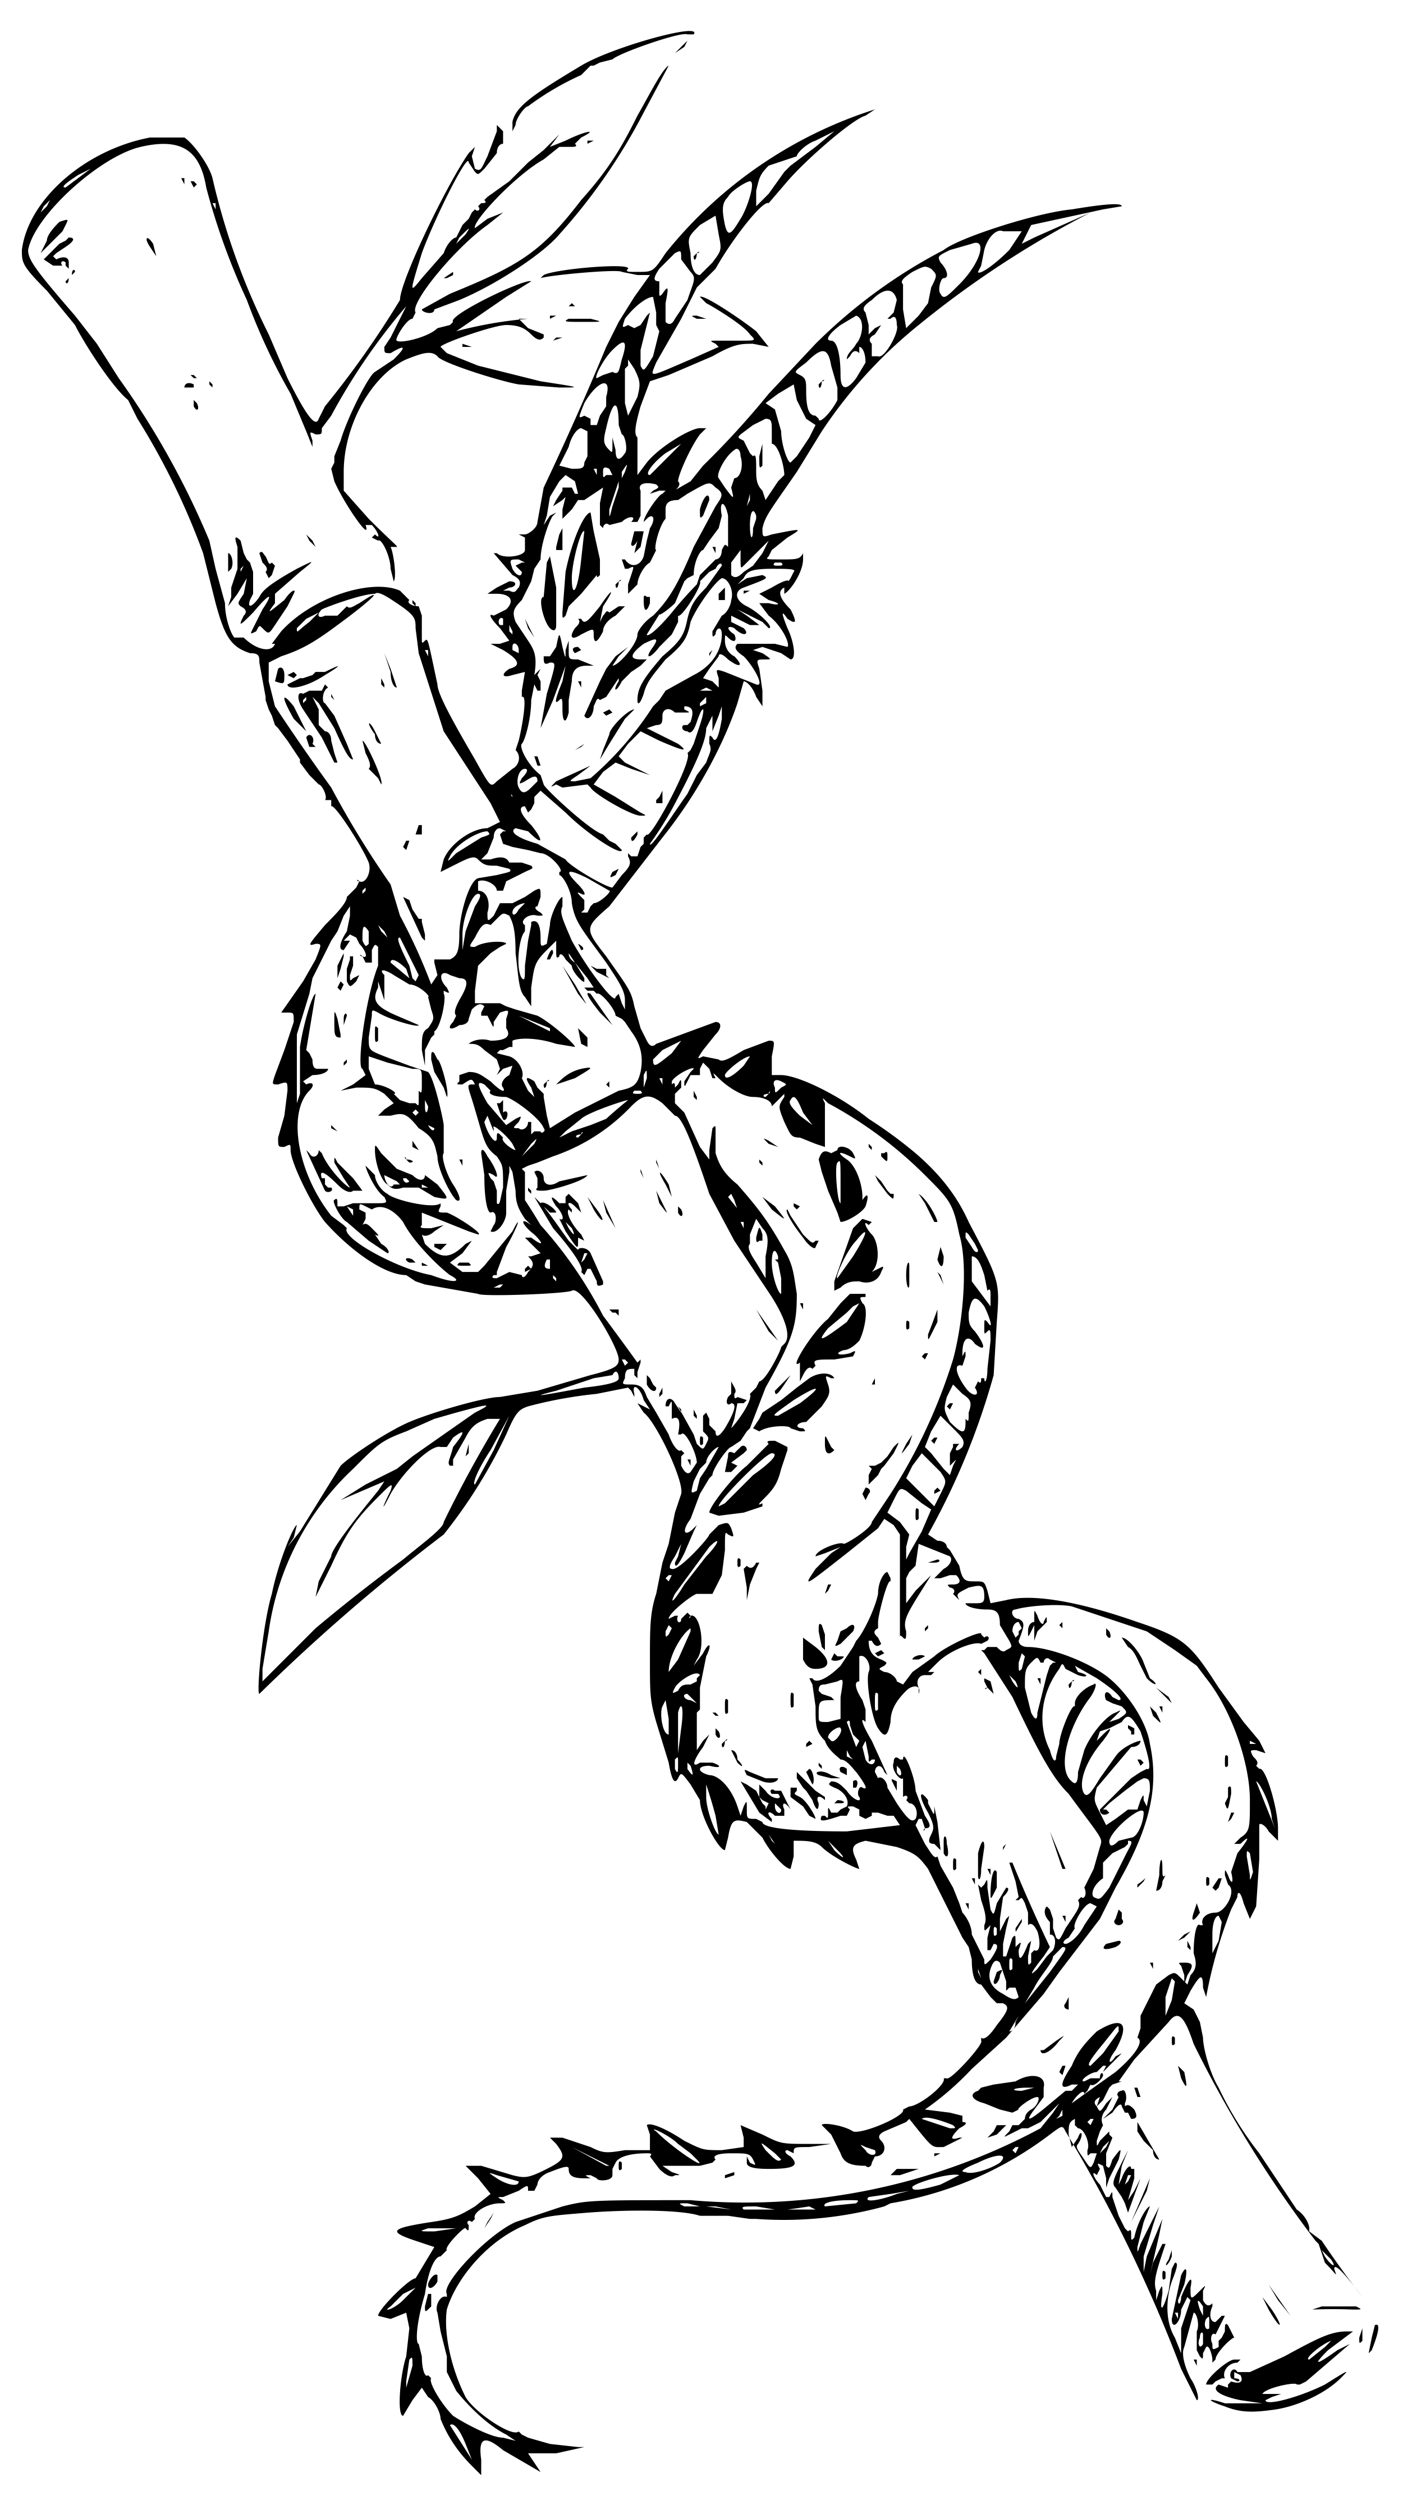 <svg xmlns="http://www.w3.org/2000/svg" viewBox="0 0 449 800"><path d="M151 789c-5-5-8-10-10-15 0-2-2-6-4-7l-2-3-3 4-3 5c-2 0-1-13 1-19l1-9-1-5-5 2-4-1c0-2 10-12 12-12l6-10-6-2c-9-3-8-4 5-6 7-1 9-2 14-5l5-4-4-5-4-4h5l10 3c4 1 5 1 11-2s6-4 3-8l-2-2h4l9 3c4 2 5 2 11 1h8v-5l-1-3c1-1 6 1 12 5 6 3 6 3 12 3l7-1v-3l-1-4 7 3c6 3 6 3 15 3h7l-7 1c-5 0-5 0-5 2 1 1 1 1 0 0l-2-1c-1 0-1 1 1 2 3 3 1 4-7 4-6 0-7-1-7-2v-2l1 2c2 1 2 1 1-1s-2-2-7-2-6 1-5 2l-1 1-4 1h-12l3 2c3 1 3 1 1 1-1 1-3 0-5-2l-3-4c1-1 0-1-1-1-5 0-9 1-10 3l-1 2v2c0 2-5 2-5 1l-2-1c-2 0-2 0 0 1h-2c-4 0-5-1-5-3 0-1-1-1-6 1-3 1-4 3-4 4l-1 2h-2c0-2 0-2-3 0l-5 2c-2 0-2 0 0 1 1 1 1 1-1 1-4 0-9 3-8 5l-1 1c-1-1-2 0-1 1 0 2 0 2-1 1 0-1-7 6-6 7l-2 2c-2 0-4 5-5 12-3 10-3 16-2 16l1 4c0 4 1 7 2 6l1 1c-1 1 3 8 7 12 3 2 12 7 16 7l4 1-3-2c-6-3-12-9-16-14l-3-6v-5l-2-8-1-6c-1-2 1-6 3-5v-1c-2-3 13-19 22-23l15-5c8-2 9-2 41-2a200 200 0 0 0 112-23l4-5 2-3-3 3-3 3-2 1-2 1h-2l-4 2c-2 1-2 1 0-1l1-2h2l2-2c0-2 2-3 2-3 2-1 3-4 2-4-2 0-7 4-6 4l-2 1-4-1-5-2c-4-1-5-3-2-4l1-1 4-1 7-1c5-3 10-2 9 2v3l-3 4c-3 4-2 4 4-1l6-5h2l2-2h-2c-4 2-4 0 0-6 2-5 5-8 8-11 8-5 11-3 6 6-3 4-2 5 0 2l2-1-6 6 1-2h-1l-2 2c-2 0-6 3-4 3l2-1h3c0-2 1-2 1-1s-3 4-4 3l-1 2-1 1c0-2-3 1-4 3a1511 1511 0 0 1 14-10c7-6 9-10 7-11l1-3v-4l5-10 4-3c2-1 2-1 4 1l2 2 1-3c2-2 2-4 1-7 0-6 1-10 2-9h1c-1-2 1-4 4-4s7-7 4-9l-1-3c0-2 0-2 1 0 1 3 2 3 1-1l2-6c4-5 4-6 1-3h-2l2-2c3-2 3-3 3-12 0-12-6-29-14-39l-3-4-7-5-9-6-24-8c-5-1-15 0-18 1-2 0-1 3 1 3 2 1 2 2 0 7 0 1 1 2 3 2 7 0 20 5 26 10s12 14 13 21c3 14 0 27-11 46l-5 10-13 17-5 7-12 14-11 10a94 94 0 0 1-15 13l8 1 4 1v2c2 0 1 1-1 2-3 3-3 4 0 3h1l-6 3c-4 0-3 1-11-9l-1 1-7 3c-2 1-2 2-1 3 2 2 1 5-2 5l-1 2c0 1-1 2-2 1-5 0-7-1-8-4l-3-6-3-3c0-1 7 0 10 2 3 1 17-5 16-7l2-1c3 0 12-7 11-9h1c1 1 12-11 11-12v-1c1 1 3-1 5-4 4-5 4-6 2-7h-2l-2-2-3-4c-2 0-3-3-3-8l-1-4-2-3-11-22c-3-4-4-5-10-7l-10-2c-4 1-5 2-3 6l1 3c-1 0-9-4-12-7-2-2-5-2-9-2v5l-1 4c-2 0-7-6-9-10l-5-5c-4-1-5-1-6 5l-1 4c-2 0-8-11-8-16l-3-5c-3-4-3-4-4-2s-2 1-3-5l-4-13c-2-7-2-9-2-20 0-10 0-15 2-21l2-10 2-6 2-10 2-6c1-4-8-23-12-26l-2-3 2 1 2 1-2-3c-1-4-4-6-3-2v1l-1-2-1-1-10 2a139 139 0 0 0-22 4c-3 1-4 2-7 9a164 164 0 0 1-20 32 618 618 0 0 0-59 51c-1 0 1-22 4-32 2-10 7-22 8-22l-1 4-2 3 4-5 13-21c3-3 15-11 22-14s24-8 29-8l12-2 17-5c8-2 9-3 9-5 0-4-12-24-15-22-2 1-29 2-30 1l-17-3-3-1-3-2c-7 0-18-8-26-17-4-5-11-19-11-23 0-2 0-2-2-1-2 0-2 0-2-3l2-7 1-8c0-3 0-3-3-2-2 0-2 0-1-3l3-8 3-9c0-3 0-3-2-3h-2l7-10 4-7c2-5 2-5 0-5-3 1-2 0 3-6 3-3 7-7 7-9l3-3 1-2c-1 0-1-1 0 0 2 1 4-3 3-6-2-5-11-19-12-18v-2h-2c1-1-1-5-2-5l-3-3-3-4v-1l-4-6-3-4-1-1-1-3-1-2-1-3v-1l-2-11c0-2 0-3-3-3-6-2-8-5-11-16l-4-16a228 228 0 0 0-21-43l-3-6c-5-4-14-18-17-24l-9-11c-8-8-8-9-8-13 2-16 20-32 41-36h11c3 2 8 9 9 13a222 222 0 0 0 18 50l6 14c6 12 9 16 10 13l2-4a301 301 0 0 0 24-34c0-6 15-37 22-47l2-2-1 3 1 4c2 1 2 0 4-4l3-8v-2l2 2v4c-1 0-2 1-2 3l-4 5c-2 2-2 2-3 1l-2-3c0-4-11 18-15 29-4 13-4 13 0 8l7-8c1-3 3-5 4-5l2-4 2-2 1-2 1-1c1 1 2 0 1-1l1-1c1 0 2 0 1-1l1-1 7-5 6-6 5-4 7-7-2 2-3 4 5-2c6-3 11-4 5-1l-2 2c1 1 0 1-2 1h-3l-5 4c-9 5-23 20-22 22l4-3 5-2-5 4c-10 7-25 25-23 28l-1 2c-2 0-6 7-5 7 1 1 10-1 13-4l4-1 1-1c-2-2 23-14 25-13l-8 5-16 11a132 132 0 0 1 23-4h-3l3 3 5 2v1c-1 1-2 1-4-1s-4-3-8-3-21 6-21 7l2 2 10 4 20 5c13 2 13 2 6 2l-13-1c-6-1-25-7-26-9-2-2-5-1-10 1-11 5-20 21-20 36v6l8 9c10 10 10 9 8 9h-1c1 2 2 10 1 11l-1-4c0-4-3-10-4-9l-2-1 1-1c2 2 1-1-1-3h-2c2 6-7-7-10-14l-1-4 1-2v-2l2-5c2-7 9-21 11-22l6-4c4-4 4-5-1-2-2 0-2 0-2-2l2-3 5-10a198 198 0 0 0-24 35l-3 4c0 2 0 2-2 2-2-1-2-1-1 2v2l-2-5-5-12a197 197 0 0 1-14-30 216 216 0 0 1-13-36c-2-12-8-16-21-13S11 69 9 80c0 3 2 6 15 21l7 9 7 11a263 263 0 0 1 29 52l2 9 3 11c0 5 2 10 3 11h3c4 4 9 5 10 2h-1l3-4c10-11 29-17 38-13l3 3c-1 1 1 2 3 2l1 3v7c0 2 0 2 1 1s1 0 4 14c0 3 5 12 12 24 5 9 5 9 7 7l5-4c2-1 3-4 1-6l1-3c1-4 3-15 1-14v-2l1-6-4 1c-3 1-4 0-1-2 4-1 3-3-2-6l-4-2h3l3-1-3-4c-3-3-4-5-2-4l4-2c3-3 1-5-3-5h-3l3-2 4-2c3 0 2 2 0 2l-2 1h2c2 1 2 0 3-1 1-2 0-3-2-4l-6-7h1c2 2 9 1 9-1v-4l-2-1h2c1 0 4-2 4-4l2-11a979 979 0 0 0 20-45l4-8 5-8 5-7h-4l-5-1c-1-1-23 1-26 2l1-1c4-2 28-4 27-2-1 1 0 1 3 1 5 0 5 0 9-6a140 140 0 0 1 67-46l-3 2c-4 1-19 14-25 21l-6 7c-2-1-12 12-17 21l-5 5-1 1-5 10-8 14c-2 5-3 5 11-1l9-4-1-1c-2-1-2-1 1-1h7c5 0 5 0 3-2-2-3-12-9-14-10l-2-2c1-1 13 7 18 11l4 5-5-1c-4 0-6 0-13 4l-14 6-6 2-3 8c-2 7-2 9-1 10v12l3-4c4-5 14-11 17-11h2l-2 2c-3 4-7 13-7 15 1 1 0 2-1 3l-2 1 7-4 4-5a274 274 0 0 0 21-23l15-16a168 168 0 0 1 41-30c5-4 30-12 41-13 12-2 16-2 16-1l-6 1-23 5-1 2-1 2-1 2 4-2 18-8a313 313 0 0 0-55 36 150 150 0 0 0-31 34l-8 13c-9 13-10 14-11 18 0 3 0 3 3 2 10-2 10-2 5 1l-5 4-1 2c-1 1-1 1 4 1s6 0 7-2v2c0 4-4 10-6 11v-2l2-3 1-2c1-1-2-1-7-1-7 0-8 1-9 3l-2 2 3-2 5-1c2 1 2 1-6 4-3 1-3 4 1 6s9 7 7 7l-2-2-8-4 3 2 4 3h-3l-4-2-2-1v2l4 2c2 2 0 3-3 0-2-1-3 0 0 2 1 2 0 3-2 1-1-1-1-1-1 1s1 4 3 5c3 3 2 4-2 1-2-2-3-2-3-1l-3 4-2 3 3 1 2 2v-3c-1-3-1-3 2-2l10 4c3 1-1-6-4-9-3-2-3-3-2-4h12l4 1c1-1-2-7-6-10l-3-4h3c4 1 4 0 0-1l-3-2 4-2c5-3 7-3 4 0-2 1-2 3 2 7 2 4 2 5-1 3-2-3-2-2 0 3 2 4 3 10 1 10l-3-2-6-2-3 1 3 1c3 2 3 2 1 2-3 0-3 0-2 3l1 7v5l-2-3c-1-3-3-5-4-5l-2 7c-4 12-12 28-24 43l-17 22c-8 7-8 7-1 16 7 10 8 11 9 16l2 7 1 2 1 2c1 2 2 2 3 1l19-7c2 0 2 2 0 4l-4 5c-2 3-2 3 0 2l5 1c1 1 3 0 8-3l8-3c2 0 2 0 1 5v6h3c5 0 18 6 28 14a144 144 0 0 1 15 11c7 6 13 13 17 22 10 19 10 19 9 32l-1 17a231 231 0 0 1-21 51l3 2c2 0 3 1 3 2l1 1 3 5c1 5 2 5 5 5s3 0 4 3l1 4 5-1c8-2 22 0 42 7 15 5 17 7 26 21l8 11 5 6 2 4-3-1c-2 0-2 0-1 2 1 1 2 2 1 3l1 1c2-1 6 13 6 19v4l-3-3c-1-2-3-3-3-2v11l-1 15-2 4-2-5c-1-4-2-4-2-2l-2 4a152 152 0 0 0-8 28l-1-3c0-5-1-4-4 1l-2 4 3 2 2 4 1 5c0 3 2 11 5 16a111 111 0 0 0 13 21l12 18c3 2 4 5 4 6v1l4 3a324 324 0 0 0 13 18c-6-8-9-11-9-9 1 3 1 2-3-2l-2-6-1-1a385 385 0 0 1-39-63c-3-9-5-11-8-7l-11 12-5 7h1l-3 1-1 1-2 4-2 2 1-3 2-2-2 2c-2 1-2 2-1 3 1 2 1 2 3-1l2-2-2 4c-1 1-2 3-1 5l-1 2-1 3c0 2 0 2 1 0l3-3v1l1 1-2 5v4c1 1 1 1 2-2 3-4 3-4 2 0l-3 6-1 3v-3l-1-4c-2-1-2-1-1 1l-1 2c-2-2-1 1 1 3l2 4h1c1-2 1-2 1 0l2 6 2 4 1 1c1-1 1 0 1 1 0 2 0 2 1 1 1-5 4-10 5-10l-2 5-2 8c0 2 0 2 1-1l6-12-2 6-3 10v5l1-5 5-12-1 5-3 13 1-4 3-6h1c-3 9-4 12-3 15v3l1-3c1-2 1-2 1 1-1 6 0 6 2-1l1-7 1-2c1 0 1 1-1 6-2 6-2 13 1 18l2 5v-8l3-9-1-1-2 4c0 4-3 7-3 3l3-14c2-4 2-1 1 3l-2 5c0 2 1 1 1-1 2-5 4-8 3-3 0 4 0 4 3 1 2-2 2-2 1 0v3c1 2 2 2 3 1v1c-1 2-1 5 1 5l2-2h1l-1 2-1 2-1 2c-1-1-2 1-1 3 0 2 0 2 2 1v-2l1-1 1-2c0-2 0-3 1-2l2 4c-1 0-6 5-6 7l-1 1v-1c0-1-1-5-2-4l-1 2c0 2 0 2-1 1l-1-2v-6c1-2 0-6-1-6l-3 11c-1 2 0 6 2 10 2 3 3 7 2 7l-5-10a464 464 0 0 0-37-76c-1-2-1-2-5 1a116 116 0 0 1-51 22l-2 1a122 122 0 0 1-41 4h-2l-7-1h-9c-6-2-23-2-36-1-12 1-14 1-20 4-12 5-22 17-25 27-1 7 1 18 6 28 3 5 15 13 17 11l1 1 2 1 7 2 9 1h2l-9 2h-9l2 3 2 3-12-7c-6-5-8-4-7 3v5l-3-3m-2-7c-2-5-4-7-5-6l7 11-2-5m-17-25c0-3 0-3-1-2l-1 7v2l2-7m253-10c0-1-1-1-1 1-1 2 0 4 1 2v-3m2-4c0-2 0-2-1-1-1 2 0 4 1 3v-2m-10-3h-1l1 2v-2m8-2c-2-3-2-2-1 1l1 2v-3m-256-2 4-4-4 2-4 4c-3 2 1 1 4-2m297-13-3-3 1 2c2 3 4 4 2 1m-280-10h-9c-3 1-3 1 2 1l7-1m102-6-6-1c-4 0-5 0-4 1h10m13 0-2-1a320 320 0 0 1-7 1h9m-37-1-4-1c-3 0-3 0-1 1h5m10 1-5-1h-3l8 1m40-2c1-1 1-1-2-1-6 0-9 1-8 2l10-1m13-3 4-1-6 1-7 1c-2 2 4 1 9-1m14-3 6-3c-3-1-16 3-15 4 0 1 2 1 9-1m-135-1-7-2c-3-1-3-1 0 1s7 3 7 1m154-6c3-3-1-3-7 0-5 2-6 3-4 3 2 1 8-1 11-3m31-3h-2c-1 1-1 1-1-1 1-2-1-7-3-7l-1-1v-2c-2 1-2 2-2 5l1 4 2-3c1-3 2-1 0 2-1 1 0 2 2 5s2 3 3 1l1-3m-156 4-12-6 11 6h1m28-2-2-2-4-3c-3-3-10-6-7-4 6 6 17 13 13 9m25-2c-5-4-5-4-3-1 3 3 4 4 5 3l-2-2m32-1-3-1c-2-1-2-1 0 1 1 2 4 2 3 0m46-1h-1l-1 1 1 1 1-2m28 0 1-2-2 2-1 2 2-2m-25-2c1-1 1-1 0 0l-2 2 2-2m22-5-1 2c-1 1-1 1 0 0l1-2m-46 0c-5-2-9-3-10-2l9 3c2 0 2 0 1-1m45-2h-1l-1 1 1 1 1-2m-10-1v-2l-1 2-1 1 2-1m-9-9h-2c-5 0-6 1-2 1l4-1m22-11 5-7c0-2 0-2-1-1l-4 5c-5 6-5 7-4 7l4-4m-28-10 1-2-3 5c1 0 2-1 2-3m51-13-1-1-2 6v6l2-5 1-6m-40-3c5-7 6-8 4-8l-3 3c0 2-4 6-6 10l-3 5 8-10m-10 8-1-3h-2l-1 1v-3l-2-6c-1-1-2-1-3 2s0 6 4 8c3 2 4 2 5 1m-13-9v1l1 2-1-3m22-4 2-2c1-2 1-5-1-5v-4c-2-2-2-4-1-5l1 1 1 3v3l1 3c1 1 1 1 3-3 4-6 5-7 4-9l1-1c1 1 2-1 1-3l1-2 2-4 2-7c1-3 1-2-10-17-5-5-9-12-18-31l-9-14-1-1h1l1-1h3c1 1 2 2 3 1 2-1 2-1 1-3l-3-5c0-4-1-5-4-5-4 0-7-1-7-2h3c2 0 3 0 3-2 0-4-1-4-5-3-4 2-4 2-3 4 1 1 1 1 0 0l-2-2c1-1 0-2-1-2-1-1-1-1 1-1s3-1 1-3h-2l-3 1h-2l3-3c2-1 3-3 2-4l-10-4-1 7-1 1-1 1-1 2v8l3-4 5-5-5 8c-3 5-4 7-3 10 0 2 0 3-1 2s-1-1-1 1v-34l-2-3-3-2-2 3-10 8c-14 11-14 11-10 5l5-5 3-2-5 2-3 1c0-2 8-5 9-4 1 0 9-5 9-7l6-9a178 178 0 0 0 20-43c3-11 5-30 2-40-2-10-3-11-11-19a133 133 0 0 0-31-23c-2-2-2-2-1 0v14l-3-1-5-2c-3 0-3-1-5-5-2-5-2-5 0-8v-1l-3 3-1 1c0-2-3-3-6-3s-8-3-11-6c-2-2-2-2-1 0h-1l-1-3-2-2-1 2v2h-3l-1 2c-1 2-1 2-1 0l2-3 1-1c0-1-6 2-7 4v1c1-1 1 0 1 1l1-1c1-2 1-2 1 1l-2 2v3l3 3 5 11 3 4v-3l1-7c1-1 1-1 1 1v7c1 3 2 6 7 10 7 8 10 12 15 21 3 5 3 8 4 14 0 10-1 14-10 30l-5 13-1 1-2 3-3 2c-1 0-6 7-6 9l-1 1-3 5-3 8c-3 4-2 6 1 3l1-1-1 2-3 7c-2 4-3 5-3 3l1-2 1-4-2 4c-2 3-2 4-1 4 2 1 12-10 12-11l3-3c3-1 3-1 4 1 1 3 1 3-1 2-1-1-1-1-1 5l-1 8-2 4-1 2h-5c-1 0-9 6-9 8l2-1h1c-1 2 1 3 1 1l2-2 1 1c-1 1 0 1 0 0 3-1 5 10 2 14l-1 2 3-4c2-4 3-3 1 1l-2 10v7l-1 1v12l2-3 2-2-2 4c-3 4-4 7-1 5h4c3 1 3 2-1 1-4 0-4 2 0 3 3 0 7 4 9 10l1 3 1-3c1-2 1-2 1 1s0 3 3 3l2 1c0 2 10 3 27 3l17-2-2-3h-2l-3-1h-2v1l-2 1-2-1v-2l-2-1c-2 0-2 0-1 1l-1 2h-2c-6 2-7 2-6 0h1c1 1 1 1 1-1s0-2 1 0h2l1-1 2-1c1-2-1-5-4-6-2-1-2-1-1-2 2 0 3 1 5 3 2 3 5 4 4 2-1-1 0-4 1-3 2 1 1-1-2-5-1-1-3-4-5-4-1-1-4-3-5-6-3-3-3-5-3-11l-1-7-1-2h1c1 2 5 0 9-4l4-6 1-2c2-2 6-10 7-15 0-4 2-7 3-7l1 2v1c-1-1-4 11-4 13v2c-2 1-1 2 0 3l1 2c-1 1-2 1-3-1h-1c0 3 1 5 4 6 2 1 2 1 1 2-2 1-2 1 0 2 2 0 4 2 4 3l2 1 3-4 7-5c3-3 16-9 15-7l1 1c1-1 2 0 1 1l-2 1c-2-1-10 2-14 6l-3 3h2l-1 1h-2c-2 0-3 2-2 4v2c-1 1-1 1 0 0 1-3-2-3-4-1-3 3-5 6-5 10-1 5-2 5-4 2s-4-15-3-18c1-2-1-6-3-5v8c-2 0-1 3 1 6l1 3v4c-2-2-1 1 2 6l5 11-1-1c-1-3-3-2-3 0l1 2c1-1 3 1 3 3l3 5c4 6 5 6 6 5 1-2 0-5-2-5l-1-1c1-1 0-2-1-1v-6c-1 1-4-3-3-5 0-2 1-2 2-1h1c0-4 4 6 4 10l3 8c2 3 2 4 0 4 0 1-1 1 0 0l-1-3h-1l-1 2 3 6c2 3 3 5 4 4l1 3 4 7 2 5 1 3c1 1 3 4 3 7l3 6 1 2c0 2 0 2 2 0 2-3 3-5 1-5l-1 2h-1v-4l1-4-1 1c-1 1-1 1-1-1 1-2 0-5-1-8l-1-5 1 1 1-1c1-2 1-2 1 1l1 7c1 2 1 2 2-2l3-5c1 0 1 1-1 3l-1 7v4l2-4 1-1-1 4-1 5v4h1l2-6c1-1 1-1 1 2v1c2-2 2-2 1 1 0 4 1 3 3-2l1-1-1 5c0 3 0 3 1 2v-3l1-1c2 1 2-3 1-6-1-2-2-3-3-2s-1 1 0 0v-4l-1-3c-1-2-1-2-2-1h-1l1-1-1-5-2-6h1a516 516 0 0 0 12 27l-2 3c-4 5-5 7-2 4l3-4m-11 1c-1-1-1 0-1 2 0 1 0 2 1 1v-3m67-12-1-2c-1 0-2 2-2 6v6l2-4 1-6m-44 1 4-6-2-1c-2 0-6 7-5 8l-2 3c-2 1-2 2-1 2s4-2 6-6m-28 1c-1-1-1 0-1 1s0 2 1 1v-2m36-13 5-10c2-4 3-5 1-5v1l-1 1-4 2-3 3v5c-3 2-4 5-3 6 2 1 2 1 5-3m45-11c-1-1-1-1-1 1l1 6c0 2 0 2 1-1l-1-6m-132-1-3-3 2 3c3 3 4 3 1 0m-20-2-2-3 1 2 1 1m114-2c2 0 4-5 4-8s-10 5-11 9c0 2 1 2 3 0l4-1m-133-7a170 170 0 0 0-3-10v4c0 4 3 12 4 12l-1-6m178 1c0-4-4-12-5-12l6 15-1-3m-50 0 4-3h3l1-3c1-2 1-2 1 0l1 2 1-5c0-3 0-4-2-4l-2 1-4 3-5 4-2 2h1l1 1c-1 1-3 1-3-1l10-10 3-2 2-1c2 1 0-6-2-12-3-5-4-6-6-3l-4 2-3 1-1 3 2-2c3-3 3-2 0 2-6 7-8 14-6 17 1 1 2 0 5-5l5-7c2-3 7-5 8-5 0 1-1 2-3 2l-11 13c-1 4-1 4 1 8l2 4 3-2m-10-22c2-5 7-11 10-12 2-1 2-1 0 1l-2 2 3-1c3-2 3-2 1-4l-3-1-2-1c-1-2 0-4 2-1l2 1c2 0-1-3-7-7l-7-4 1 2c4 1 3 2 0 1l-4-2c-1-2-1-2-2 0-6 8-7 18-3 26 1 4 2 4 2 2l1-4c0-3 4-13 5-12v-1c0-2 3-5 6-6 1-1 1 1-1 4-7 9-11 23-6 27 1 1 2 1 2-3l2-7m-126 5-1-1v2c2 3 2 2 1-1m67 1-1-1v2c1 2 2 1 1-1m-71-2c0-2 0-2-1-1v3c1 2 1 1 1-2m63-1h-1c-1 1-1 1-1-1l-1-5-1 2 1 4c1 2 3 2 3 0m-8-1-1-2v2l2 1-1-1m-54-9c1-7 0-9-1-5v13l1-8m57 4-2-2-1-3c0-1 0-2-1-1l3 8 1-2m127 1-2-1v1h2m-133-5c0-1-4 1-4 3l1 1c1 1 4-3 3-4m-55-3-1-6-1 2c-1 2 0 9 2 9v-5m55 0v-7c1-6 1-6-1-5l-4 1c-1 0-2 0-2 2l1 1 3 1 1 1c-5 0-5 0-5 5 0 2 0 2 3 2l4-1m63-2 1-4 1-4 1-4 1-3 1-1h1l-2-1c-1-1-2 0-2 1h-1c-1-2-1-2-3 0s-2 3-2 8l2 8c1 2 2 3 2 0m-51-6c-1-1-1 0-1 3 0 2 0 3 1 2v-5m-59 2-2-2c-2 0-1 2 1 2l2 1-1-1m-1-5 2-1v-1l1-1c-1-2-7 2-8 4s-1 2 1 1c1-2 2-2 4-2m-10-7v-10a1333 1333 0 0 1 0 10m114 6-2-2 1 2c2 3 2 2 1 0m-104-16v-1c-3 2-7 9-7 14l3-4 4-9m-120-1a560 560 0 0 1 28-22c6-5 13-10 13-12a396 396 0 0 1 18-33h-4c-3 1-5 2-7 6l-4 7v2h-1c-1-1 0-2 1-6 4-5 4-6 0-3l-2 3h-2c-3-1-12 8-16 15-3 6-3 5 0-1 1-3 0-2-4 2-7 7-10 11-15 22l-5 10 1-5 4-8c0-2 6-10 15-21l2-3-7 3-7 3 8-5 10-5 5-4a7218 7218 0 0 1 20-14c6-3 5-3-6 0l-7 2-9 4c-8 3-9 4-17 12a88 88 0 0 0-27 52l-2 12v4l8-8 9-9m227 9-1-1-1 3c0 3 0 3 1 2l1-4m-113-9-1-1-1 2c0 2 0 2 1 1l1-2m111 2v-1l1-1-1-2c-1 0-2 1-2 3l1 2 1-1m-107-16 7-9c4-4 5-7 1-3l-11 15c-2 4 0 2 3-3m-4-3h-1l-1 1 1 1 1-2m76-7 4-7 3-7-3-2-5-4c-2-1-2-1-4 3l-2 4 4 3 3 4-1 4v4l1-2m10-19c2-4 2-4 0-7l-6-6-3 4-2 4 3 3 6 6 2-4m-77-5 2-3 4-7c-1 0-4 3-4 5l-2 2-2 4c-1 4-1 4 1 3l1-4m-66-9 5-11-6 11c-4 6-6 11-5 11l6-11m65 4c0-3-4-11-5-9h-1c1-5 0-6-2-5v-4c0-2 0-2-1 0h-1c0-3 2-3 3-1l2 3v-1l-1-1 5 9 1 3c2 2 2 2 3 0s1-2-1-4v-5l1-1 1 2v2l2 2c0 2 1 2 3-1 3-5 4-8 2-8-1 1-2 0-1-2l1-1v-4c1 2 2 3 1 4 0 1 0 2 1 1l3 1-1 1h-2l-1 5-1 3c2-2 7-9 6-11l1-1 1-1 1-2c2 0 7-10 7-11l1-1c2-2 1-7-4-15l-12-18-8-15c-6-18-9-25-11-25l-4-4c-4-3-6-3-10 1a62 62 0 0 1-25 16l-5 2-3 1-2 1 1 1v9a184 184 0 0 1 5 8 136 136 0 0 1 20 29 1025 1025 0 0 1 11 15l1-1v1l-1 3v2l-1-1v-2c-2 0-3 0-3 3-1 2-1 2 2 2s4 1 5 4l3 5 4 7c1 3 3 6 4 5l1 1-1 1v3c1 2 2 3 3 2l2-3m82 1 1-2-2 2v-4l1-2v-1h2c1-1 1-1 0 0-2 2-1 3 1 1 1-2 0-3-3-6l-4-4-3 5-2 5 2 2 4 5 2 2 1-3m4-14v-1c1 1 1 1 1-2 1-3 1-4-2-6l-3-3-2 4c-1 4-1 4 1 8 4 4 5 4 5 0m5-9v1l-2 6v-1l2-6m-127-2c9-1 11-2 11-3 0-2-1-3-2-1l-6 1-12 4c-8 2-7 2 9-1m125 0 1-2c1 1 1 0 1-1h1c0 2 1 1 1-3l1-9c0-3 0-4-1-3s-1 1-1-1c0-3 0-3 1-2 2 3 1-1-1-5-3-4-4-3-5 2 0 3 0 4 2 6 3 4 4 7 0 4-2-3-4-2-4 3v1c1-2 1-2 1 0l-1 3c-3-1-2 3 1 7 2 3 5 3 3 0m-111-8-1-1h-1l1 2 1-1m113-6-2-2c-1-1-1-1 0 0l2 2m3-15c0-2 0-3-1-2l-1-5c-1-3-2-6-4-6v8l6 8v-3m-67-6-1-5-1-1h1v-1c-1-3-2-2-2 2s2 10 3 10v-5m-89 2h-1l-2 1h2l1-1m-17-3c-4-3-12-11-15-17-3-4-7-6-10-4l-2-1c-2-1-2-1-2 1l2 1v2l-1 2c1-1 2 0 3 1 2 2 3 3 1 2l2 3c2 1 3 3 2 3l-6-4-7-6c-2-1-5-7-4-7 1-1 1 0 1 2h2l3-1h7c4 0 4 0 3-2-3-2-6-9-6-10l3 3c0 2 2 5 4 6 2 2 15 5 17 3v1c-1 2-1 2 2 2 3 1 12 7 10 7l-3-1-15-6v4c-1 1 0 1 3 1l4-1-3 2c-1 1-3 2-4 1l1 3c5 5 8 5 13 0l2-1-3 4-4 3 4 3h5l2-2 9-11c3-6 2-2-2 5l-3 8v1h-1c-1 1 0 1 1 1l2-1 2-1 4 1c0 1 1 1 2-1 2-2 2-3 0-5h1l3-1-1-1-4-4h2c4 3 4 2 1-1-4-3-5-6-1-3l-2-2c-2-3-3-5-3-9l-1-6-1-2v2l-1 6v7c0 3-3 7-5 6l1-2c1-1 1-5-1-4-1 0-2-4-2-12l-1-7c0-2 1-1 2 1 3 4 4 8 2 6-2-1-2-1-1 1l1 1 1 3v4c1 1 1-1 2-5 0-7 0-7-2-10-4-3-4-5-7-15-2-7-3-8-1-8h1c-1-2-1-2-4 0-2 0-2 0-1-1v-2l3-1c3 0 4 1 7 3 3 3 5 4 4 2-1-1 0-3 2-4l1-3-3 1-2 2 1-2-1-3-4-3c-2-2-3-2-5-2l-3 1 3-1c1-1 4-2 7-1 4 0 7-1 5-4v-3c1-3 1-3-2-2l-2 3c0 2 0 2-1 0l-1-2h-2v-1l1-2c-1-1-2-1-4 1l-1 3c0 1-1 2-3 2-3 2-4 1-2-1l1-2c-1-1 0-3 1-5 3-5 3-7 0-7l-3-1c-3-2-4 1-1 4 1 2 1 2-1 1v1c1 1-1 11-3 12v1l-1 1-2 4v5l-1-5c0-4 0-6 2-7 2-3 2-3 1-6l-1-4c1 0-3-4-6-4l-5-3c-3-2-5-2-3 0v8l-1-3-1-3v2c-2 4-1 6 6 9l7 3c0 1-10-2-13-4-2-1-2-1-2 1l-1 7c0 4 0 4 5 6l8 3 6 2c2 2 5 16 5 17v9c-1 1 1 7 3 10s3 6 1 5c-2-2-6-10-6-14-1-4-1-6-6-9-4-5-5-5-9-4h-4l2-2 3-2-3-3c-3-2-4-2-9-2l-5 1 4-2 4-3-1-2c-2 0 1-23 5-33v-6c-1-1-1-1-2 1v4h-2l-1-2c-1 0-1-1 0 0 2 1 1-2-1-4l-1-2-2-1-2 2h2l-2 3c-2 0-1-3 1-6l1-5v-3l-2 3-2 5-2 3-6 12-1 5-4 13v22l1-3v-15c1-7 4-17 5-17l-3 18 1 1 1 2c0 3 1 3 2 3h3c0 1-2 2-5 2l-3 2 1 1c2-1 3 0 1 2-7 7-4 26 7 40l4 3 1 1c-2 3 16 13 27 15 8 3 10 2 6 0m34 1-1-1v1l1 1v-1m66-16-2-3-2 5v3c-1 1 0 3 2 6l3 5v-7c1-5 1-7-1-9m-68 12v-2h-1c-1 2-1 3 1 3v-1m137-5-1-2-2-3c-1-1-1-1-1 1l2 3c1 2 2 2 2 1m-75-9h-1l1 2v-2m-125-4-2-1 2 3v-2m123 0-1-3-1-2-1 1 4 5-1-1m-65-21c1-2 1-2-1 0l-3 4 4-4m-7 0c-2-3-7-7-6-5v1l-2-5a707 707 0 0 1-1 2c1 4 4 8 4 5 0-1 0-2 1-1l1 1c-1 1 3 4 4 4l-1-2m25-6 5-2a141 141 0 0 1 7-6c-1 0-13 4-15 6l-5 4-2 2 4-2 6-2m-3 3c1-1 0-1 0 0-2 0-2 1-1 1l1-1m-15-1h2c0 1 2 0 1-1-1-3-9-9-12-10-4 0-6-1-5-2l-2-2c-2-1-3-1 1 6l6 7 3-2c2-1 2-1 1 1-2 2-2 2 0 2 1 1 3 0 3-2h1v4l1-1m-32-1-2-1c-1-1-1-1 0 0 1 2 2 2 2 1m59-12c5-1 6-2 7-6 1-5 0-9-3-13l-2-3-1-1-2-1c0-2-5-8-6-7l-1-1h-2l-1-1h3l-2-3-4-5 3 5v1c0 1-4-3-4-5l-2-2c-1-2-2-2-2-1-1 1-1 0-1-2v-3l-3 3c-4 4-4 5-5 12v6l-2-3c-2-2-2-6-3-14 0-8-1-10-2-12-2-1-2-1-4 1l-2 2c-2-1-3 0-5 4-2 3-2 3 0 3 3-2 10-2 10-1l-2 1-3 2-3 3-1 1-1 8v4h8l2 1 3 1 7 2c4 2 12 9 12 10l-6-1c-6-2-12-2-14-1v2h-1l-2 1h-1l-1 1 4 1c3 1 5 5 4 7l2 4 2 2-1-3c-2-3-2-4 1-2l1 2 2 2v1l1 6 1 4 8-5 14-7m59 7c-2-5-3-6-4-4-1 1 1 3 3 5l4 3-3-4m-123 0-1-1-1 1 1 1 1-1m3-2-1-2v2c0 3 1 2 1 0m-6-1h2c1 1 1 1 1-1v-3c1 1 1 1 1-3s0-4-3-4l-8-2-6-2v4l2 5c3 0 8 3 6 3l2 2 3 1m115-3c1-1 0-1 0 0-2 0-2 1-1 1l1-1m-41-1h-2c-1 1 0 1 1 1s2 0 1-1m45-3c-2-1-3 0-2 2 0 2 0 2 2 0 2-1 2-1 0-2m-43-1c0-3 0-3-1-1v4l1-3m5 0h-1l1 2v-2m26-4 2-3c-2 0-8 5-8 6 0 2 3 0 6-3m-23-4 3-4-2 1-4 2-3 3c0 3 1 2 6-2m-39-8-10-4 4 2 6 3v-1m24-9c0-3-2-6-6-12-8-11-10-13-11-19 0-4-3-9-4-9v-1c2 0-3-6-6-6l-4-1-5-1-3-1-1-3 1-1h1l-2-1c-1 0-2 1-2 3l-2 5-2 2h3c3-1 5-1 6 1h4l3 1c1 1 0 1-2 2l-4 2-2 1-1 3h-2c0-2-4-4-6-3v3c3 0 4 4 3 7 0 3 0 3 2 1l2-4h4l4-2 3-2c2-1 2-1 2 2l-1 3c-1 0-1 1 1 2 1 1 1 1-1 1-3-1-6 2-4 3v2c-2 2-3 12-1 15 1 1 1 0 1-4l1-8 1-5v-1c2-1 3 1 3 5 0 3 0 3 2 2l1-6c0-3 3-9 4-9v3c-1 2 0 4 3 11 5 9 14 21 14 18l1-1 1 3 1 2v-3m-60-8-1-4v-1h5c2-1 3-2 3-8s3-17 6-18l6-1c4-1 5-1 4-2l-4-1c-3 0-4 0-6-2-1-1-2-1-6 1l-6 3 1-4c2-5 9-10 14-10l4-2-3-6-15-23-8-25-1-8c0-3 0-4-6-8-3-2-6-4-7-3-4 0-15 4-17 5-2 2-1 3 1 2h4l2-2 1-1c1 1 2 0 4-1 9-6 4-1-7 7-8 6-12 8-18 10l-4 2v6l2 8a756 756 0 0 0 18 26 303 303 0 0 0 19 31l3 10a184 184 0 0 1 10 22l2-3m-6 0-6-12c-1 0-1 1 3 9l1 4 1 1 1-2m-4-2c-2-2-5-4-5-2l6 5-1-3m18-3-2 1c-1 1-1 1 0 0l2-1m34-2-2-2 2 2c0 2 2 3 2 3l-2-3m-64-7c-2-3-2-1-2 3 1 2 1 2 2 1v-4m34-8c2-3 2-4 1-4-2 0-5 8-5 13v5l1-6 3-8m-29 8-2-2 1 2 2 2-1-2m45-9c-1 0-4 1-4 3 0 1 1 1 2-1l2-2m21 1 1-1c2 0 6-4 5-4l-7-4c-6-3-8-3-3 2 2 2 3 4 1 3s-1 0 1 2v3l-1 1h2l1-2m-69-1c-1-1-1-1 0 0l1 2-1-2m-3-4v-1l-1 1v1l1-1m82-5c3-3 3-4 2-6v-1l1 1h2l1-3 1-1v-2l1-1c1 2 15-24 13-26l1-1 1-2 2-6c2-6 1-7-1-1-1 3-2 4-3 3-2 0-2-2-1-2h1l1-1c1-3 1-5-2-5v1c2 1 2 1 0 1h-3c-2-2-4-1-4 1s0 3-2 3l-3 1 6 3 4 2c4 3 1 2-6-1l-6-3-4 4-3 4 2 2 8 4 3 1-9-3-5-2-4 3-3 4 7 4 8 5c2 1 2 1 0 1-3 0-15-7-16-9l-1-1-8 1-2-1c-2 1-2 1 0-1l11-5-4 3c-3 2-3 2-1 2l5-1a106 106 0 0 0 20-23l2-2 2-3 9-5c6-3 9-8 9-13 0-3-2-2-2 0-1 1-1 1-1-1l3-5c2-1 3-4 3-5 1-3-1-7-3-7-2 1-8 9-10 14-1 5-2 7-8 12-4 5-6 7-7 11-1 3-2 4-2 2 0-4 2-7 8-14 6-5 7-7 8-12 1-4 2-6 6-10l5-7c0-1-1-1-2 1l-2 1-1 1-1 1-1 1c1 1-6 12-7 11v2l-2 4-4 4c-3 4-5 4-2 0 2-3 1-3-3-1-4 3-5 5-1 5h2l-2 2-3 2-3 3c-2 4-3 3-1 0v-1l-2 3-2 3-2 1c-1-1-1 0-2 2 0 3-2 5-3 3l5-11 2-4 3-4 4-3-3 3-2 3c2 0 8-7 8-10 0-1 2-4 5-6 5-5 8-10 13-22l7-13c2-3 3-4 0-6-2-2-2-2-9 2l-3 2c-3 0-4 1-4 3v3c-2 2-4 10-3 10l-2 4c-2 1-4 5-4 7l-3 3v-3l1-3c1-3 1-3-1-2h-1l-1-3h1c2 3 5 2 6-1l1-5 1-4c2-3 1-5-1-3l-1 1c0-2 5-9 6-9l1-1h-2l-3 1 1-1c2-1 2-1 1-2-4-1-6 0-5 2v8l-1 2h-2c2-2-1-2-3 0l-4 1c-1-1-2 0-2 1l-1-1v-7l1-5-6 4h-2l-2 3-3 3v-3l1-4-1 1-3 2 1-2 2-3v-1h3l1 2h1l-1-4-3-2-2 2-3 5-1 6-1 3 2-3 2-1-1 1c-1 1-4 9-4 14l-2 3-1 4-3 6c-3 3-3 4-2 7l4 6c2 3 3 5 2 11l-1 3 1-3 2-2-1 2 1 2v3h-1l-1-2-1 5c0 6-2 13-3 14s2 7 6 10l1 3c0 1 15 15 19 16l2 2 2 1 2 2c0 2-11-5-18-12l-8-7-2 2v2l-1 2-1 1-1-2c-2 0-2 2 2 6 4 5 4 7-1 2l-4-1c-2 1 0 3 7 5l9 5c1 2 13 9 15 9l3-4m-45-12c3-1 3-1 2-2-3 0-10 4-12 8-1 2-1 2 2-1l8-5m66-14 3-6 3-4c1-3 2-4 1-6 0-3 0-3 1-2 1 2 2 0 3-6v-4l-1 3-2 5v-5l-2 4c0 4-3 11-11 26a115 115 0 0 1-7 11c0 2 7-9 12-16m-54 2-2-1c0-1-1-1 0 0l2 1m6-6c0-2-1-2-4 0-2 1-2 1-1-1 2-2 2-3 1-3-2 0-3 4-2 6s2 2 4 0l2-2m-24-10c-1-1-1-1 0 0l1 2-1-2m-57-8-2-2c-1-1-1-1 0 0l2 2m135-7v-2l-2 2v1l2-1m2-4-2-1-2 1h4m-91-13h-1l1 2v-2m29 0c0-2-2-3-2-1v1l2 1v-1m-2-6-1-2v2l1 1v-1m51-6a124 124 0 0 1 8-9l1-3 3-3 1-1 1-1c1 0 2-1 2-3 1-2 1-2 2-1v-10c-1-5-3-5-2 0l-1 4-3 4-2 3c-1 0-3 4-3 8l-2 1-1 1-3 7c-2 2-6 5-5 3l1-1-5 8c0 1 3-1 8-7m-116 3 3-3-4 2-3 3c0 2 0 1 4-2m62-1c-1-1-2 1-1 2h1v-2m80-17 3-4 2-4-8 8c-1 1-1 1-1-3v-2l-3 4v4c1 1 2 1 4-1l3-2m-74 2-1-1-1-1 2-1h1l-2-1c-3 0-3 0-2 3 1 2 3 3 3 1m83-3h-2c-1 1 0 1 1 1s2 0 1-1m-9-11 1-3v-1c-1-3-2-1-2 3 0 5 1 5 1 1m-43-13v-2l-3 9c0 3 0 3 1-1l2-6m42 4v-2l-1 4 1-2m9-6 2-2c0-3-2-10-4-10v-4c0-3 0-4-2-4l-4 2-4 3c-1 1-1 1 1 2l2 4 1 1c1-1 1 1 1 4s0 5 2 7l1 3 2-3 2-3m-15 2 1-3c2 0 3-4 2-7 0-2-1-3-2-2-3 2-6 8-5 9l2 3c3 4 3 4 2 0m-39-4h1l-1-2c-2-1-2 0-2 1 0 2 0 2 1 1h1m5-1c1-3 1-3-1 0v2l1-2m-9-1h-1l1 2v-2m22-3 5-5-5 3c-4 3-7 7-5 7l5-5m-26 1 1-2v-8l-2-1c-1 0-3 2-4 6l-3 6 4 1c3 0 4 0 4-2m68-2 4-6 2-4-3-2-3-6-1-5-5 3-4 3 3 2 2 7c0 4 2 10 3 10l2-2m-55-1c1-1 0-6-1-6l-1-3c0-9-2-8-4 1-1 4-1 5 1 7 1 1 1 1 1-2v-2l1 4c0 3 1 4 3 1m-9-9 1-3 2-3v-3c2-7-3-5-7 2-2 5-2 5 0 4l2 1v2h2m77-8v-4l-2-7c-1-6-3-6-8-1-4 3-4 3-2 4s2 2 2 5c0 6 1 8 3 8l1 1c0 2 4-2 6-6m-64-1c1-4 1-5-1-9l-2-3v2l-1 1v11l1 4 3-6m70-6 3-5c0-3-1-5-2-5v2c1 1 1 1 0 0s-2-1-3 1l-1 1c0-2 2-3 3-5 2-2 3-8 0-9l-5 3c-4 3-5 5-3 5s3 5 3 11c0 5 2 5 5 1m-81-1 3-1c2 1 2 0 3-4 2-6 1-7-3-3-3 3-6 9-5 9l2-1m18-14-1-2v-4l-1-5c-2 0-6 3-9 7-1 3-1 3 1 2l2 1 2-1 2-3 1-1-3 12v5c1 2 1 2 4-3l2-8m70 8c2 1 7-8 6-10 0-3-1-3-2-2h-1l2-2 1-4c-1-4-4-4-8 0-3 2-3 3-2 4l1 4v3l2-2 2-1-2 3c-2 1-2 2-1 3v4h2m13-13 3-4 1-5c2-4 2-4 0-6-2-1-2-1-6 1-3 2-4 3-3 4v8l1 6 4-4m-74-5c2-6 3-7 1-9l-3-4c0-3 0-3-2-2l-5 5c-2 3-2 4 0 4v3c0 2 0 2 1 1 2-3 2-2 1 3v6c1 1 2 1 3-1l4-6m87-5c7-7 9-15 4-13l-7 2c-4 2-4 2-3 4 2 2 3 5 1 5-1 0-2 4-1 5 1 2 2 1 6-3m-79-7c3-4 3-4 2-9l-1-6-5 3c-4 4-4 4-3 9 0 4 1 7 3 7l4-4m95-4 4-6h-6c-2-1-5 2-6 6l-1 5-1 2c0 1 4-1 10-7m-174-5c2-3 1-2-2 1l-1 2 3-3m88-5c2-3 5-12 3-12-1 0-6 3-7 5-2 2-2 4-1 9 1 4 2 3 5-2M15 66l1-2-2 2-1 2 2-2m54-1h-1l1 2v-2m182-10 2-2 8-6 6-5-6 3c-3 1-6 4-6 5l-3 1-6 2c-3 3-3 4-4 8v5l4-4 5-7M25 57l4-3-4 2c-3 2-6 4-4 4l4-3m367 713c-6-2-6-3 0-1h12l-7-1c-5-1-10-3-7-5l3 1v-1l1-1c3 1 4 0 3-2l-2-1v2c2 0 2 1 1 1l-2-1c-1-2 1-4 2-2h4l11-5c11-6 15-8 20-8h2l-8 6c-5 5-4 5 3 0l4-2-7 6-7 6-2 1h-1c0-1-10 1-11 3h6l-3 1-2 1c0 2 11-1 19-5 8-5 8-5 5-2-5 5-14 9-21 10s-11 1-16-1m22-15-2 1c-1 1-1 1 0 0l2-1m10-4 2-2c-3 1-9 6-7 6l5-4m-38 12c0-2 7-8 9-8h2l-1 1c-3 0-5 3-4 5h-1l-2 1-1 1h-2m-3-6-1-2h1v2m55-4 1-5 1-4c2-1 1 3-1 8l-1 1m-3-5 1-3v4c-1 1-1 1-1-1m-29-9-2-4 3 4c4 6 3 7-1 0m3-3-3-5 7 10-4-5m-273 2 1-4h1v4c-2 2-2 2-2 0m284 1 3-1h11c2 1 2 1-1 1a163 163 0 0 0-13 0m-283-8c0-1 2-4 3-3v2c-1 2-3 3-3 1m235-3c0-1 0-2 1-1v2c-1 1-1 0-1-1m2-5 1-3v2c-1 3-3 4-1 1m-218-12 2-3-1 2-2 3 1-2m206 0 6-14-1 4-4 8-1 2m-1-3-1-3-1-2-2-3c-1-1-1-2 1-6l3-6-2 5-1 6 1-2c1-3 3-5 3-3h1v3l-2 7 2-3 2-4a3087 3087 0 0 0-4 11l-1 3 1-3m1-12h-1l-1 3 1-1 1-2m-130 0 3-1v1l-3 1v-1m53 0 2-2h7l-6 2h-3m-87-3c0-1 0-2 1-1v2c-1 1-1 0-1-1m171-5-3-3-2-3v-3l7 12c-1 0-2-1-2-3m-70 1h2l-2 1v-1m17-5 2-2 1-2h3l-3 3-3 1m40-4 2-2c1-1 1-1 0 0l-2 2m-3-2 3-3 2-4c-1-1 0-2 1-2 1-1 2 2 1 4v1c1-1 2 0 3 1 1 2 1 3-1 3l-1-2h-1l-1-2c0-1-1-1-3 2l-3 2m11-7-1-3h1l1 3h-1m14-6-1-4 2 2c1 5 1 6-1 2m-39-2 1-2h1l-1 3-1-1m-6-7h1l4-3c3-2 3-2 1 0-3 4-6 5-6 3m-221-2 2-1-2 1c-1 1-1 1 0 0m263-1c0-1 0-2 1-1v2c-1 1-1 0-1-1m-34-12 1-2v4c-1 0-2-1-1-2m38-9-1-3c-1-1-1-1 1-1 3 0 3 1 1 4l-1 3v-3m-11-4h1v2l-1-2m-14-6 4-1c1 0 1 1-1 2-3 1-5 1-3-1m26 1v-2l1 2v1l-1-1m-29-1 2-2c1-1 1-1 0 0l-2 2m26-1 2-2 2-1-2 2-2 1m-20-7 1-3 1 1v2c1 1 0 2-1 2s-2-1-1-2m25-2 1-3 1 3c-2 3-3 3-2 0m-18-9c3-2 3-3 2-1l-2 2v-1m7-3c0-5 1-7 1-2 0 2 0 3 1 2l-1 2c0 2-1 3-2 3l1-5m17 4 2-3h1l-1 3-1 1-1-1m-2-2c0-1 0-2 1-1v2c-1 1-1 0-1-1m-9-18 1-2-1 2c-1 1-1 1 0 0m16-1 1-3h1l-1 2-1 1m-1-6c-1-1-1-1 0 0l1-2v-3c1-1 1 0 1 2-1 5-1 6-2 3m0-13c0-2 0-3 1-2v3c-1 1-1 0-1-1m-23-15-1-3 2 2c2 4 2 4-1 1m2-3h1v2l-1-2m4-1-5-5 4 3a456 456 0 0 0 1 2m-8-8-2-4c-1-2-2-5-4-6l-2-3c2 0 6 5 7 8l2 5c3 2 2 3-1 0m-38-15c0-2 1-3 2-3v-2c0-2 0-2 1 0 1 3 2 3 2 2 1-2 1-2 1 0l-1 1-2 2-1 3v-5l-1 2c-1 2-1 2-1 0m25 1v-2l1 1c1 2 0 3-1 1m-15-3 1-1v2l-1-1M81 201l3-6c4-6 2-5-3 1-4 4-5 5-3 1 1-1 1-2-1-3-1-1-1-1 1-4l1-5-3 5-3 4 1-3v-3l2-6v-7c-1-3-1-4 1-2l1 4 1 2 1 1 1 3v7l-1 2c-1 3 1 2 3-1 1-2 3-4 12-9 6-3 6-3 1 1l-8 7v3c-3 4-2 3 3-1 2-3 4-4 3-2l-2 4-4 6c-2 3-2 3-4 1-1-1-1-1-2 1-2 1-2 1-1-1m-3-20-1 1v1l1-2m54 12v-1l1 1v1l-1-1m106-4h2l-2 1v-1m-153-6c1-1 0-2-1-3l-1-3c1-1 1 0 2 1 1 2 1 3 2 2l1 1-1 3-1 1-1-2m-12 0a311 311 0 0 0 0-6c1 0 2 3 1 5l-1 1m26-10-1-2 2 2 1 2-2-2m-37-43v-2l1 1c1 2 0 3-1 1m-3-6c0-1 1-2 3-1v1h-3m8-1v-1l1 1v1l-1-1m-10-3c-1-1-1-1 0 0l1 2-1-2m4 0h1l1 1h-1l-1-1m87-9v-1l3 1h-3m30-3h2l-3 1 1-1m4-6h7c4 1 4 1-2 1s-7 0-5-1m41 0c-2-1-2-1 0-1l3 1h-3m-47-1h2l-2 1v-1m-41-2 9-5c22-9 29-13 42-30 9-10 13-17 18-27 4-7 8-15 10-16l2-3-2 3-8 15a186 186 0 0 1-27 39c-5 6-20 16-32 21l-8 3c0 2-4 1-4 0m47-1 1-1 1 1h-2M21 90l2-2c0-2 1-2 1-1l-2 2c0 2-1 2-1 1m121-1 3-2v1l-2 1h-1M17 85l-3-2 5-5 2-1 1-1c2 0 2 1-1 3l-3 2-1 1 1 1c2-1 4-1 4 1v2l-1-1v-1c-1-1-2 0-1 1h-3m31-6c-2-3-1-4 1-1l1 4-2-3m-33-2c0-2 3-5 4-6 3-1 3-1 2 1l-1 2-1 1-3 3-3 3 2-4m46-19h1l1 1-1 1-1-2m-3-1h1v2l-1-2m130-12h2l-2 1v-1m-24-6c1-5 7-9 22-18 10-6 39-14 36-10h-2c-2-1-22 6-24 8l-4 1-2 1h-1l-1 1-2 2a90 90 0 0 0-17 10c-1 0-4 4-4 6l-1 2v-3m54-24 2-2-1 2-3 2 2-2m100 619 1-3c2-1 2-1 1 1 0 2-2 4-2 2m7-17 2-3v1c-2 3-2 4-2 2m15-4h1v2l-1-2m-31-4h1v2l-1-2m8-3c0-5 1-9 2-7v5c-2 4-2 4-2 2m-6-5h1v2l-1-2m2-1v-7c1-4 2-5 2-2l-1 7c0 4-1 4-1 2m3-2h1v2l-1-2m-11-1c0-2 0-3 1-2v3c-1 1-1 0-1-1m35 1-2-6-2-6 5 12h-1m5-4c-1-1-1-1 0 0l2 2-2-2m-43-1v-4c0-2 1-2 1 1 1 4 0 5-1 3m19-2 1-1-1 2v-1m-21 0-1-1c-2 0-2-1-1-3s1-3-1-7c-3-5-3-8 0-4v1l1 2c1 2 1 2 1-1l1 5 1 9-1-1m-57-11-6-10 2 1 3 2 1 2 1 2 1 1v1l1-2-2-1-1-1v-4l2 2c2 3 6 3 4 1h-2c-1-1 0-2 1-1h2a1231 1231 0 0 0 3 6c-2-3-3-2-2 0v2h-3c-2-2-3-1-1 1v1l-4-3m7-1-2-2v1c0 2 2 3 2 1m9 2-2-3-4-3v-3h2v1c-1 1-1 1 1 2s5 6 5 7l-2-1m1-5-2-3-1-1-2-3v-2l3 3 3 3 3 2v1c-2-2-3-1-2 1 0 3-1 2-2-1m7 1 1-1c2 0 3 1 1 1h-2m6-5v-2c1-1 2 0 1 2h-1m13-1c-1-2-1-2 1-1v3l-1-2m-42-1-5-2c-1-2-1-2 1-1l5 2h4c0 1-2 2-5 1m15-1-1-2 1-1c1 0 2 4 1 5l-1-2m3-1c-2-1 1-2 4 0l3 1h-3l-4-1m7-1c-1-2 1-2 2-1v2l-2-1m-4-2c-1-1-1-1 0 0l1 2-1-2m-3 0v-1l1 1v1l-1-1m-26-1-2-4c1 0 2 1 2 3 2 2 2 3 0 1m-5-6 1-1c1-1 1 0 0 0 0 2-1 3-1 1m27 0 1-1 1 1-2 1v-1m-29-3v-2l1 1c1 2 0 3-1 1m-1-7h1l1 1h-1l-1-1m4-2c0-2 0-3 1-2v4c-1 1-1 0-1-2m21-2c0-2 0-3 1-2v4c-1 1-1 0-1-2m64-3-1-1c-1 1-1 0 0 0l-1-2v-1l2 1 1 4-1-1m-4-6 1-1v2l-1-1m-56-4v-7l4 3c5 4 5 7 0 7-2 0-3-1-4-3m9 0 1-2c1-1 1-1 0 0l1 1h2c0 1-3 2-4 1m26 0c0-1 3-2 4-1l-2 1h-2m18-2c-1-1-1-1 0 0l1 2-1-2m-30 0 2-1 1 1-2 1-1-1m-17-2-1-5c0-2 0-3 1-2l1 3v5l-1-1m5-2 1-3 2-1c2-2 3-1 2 1l-2 2-2 2c-2 1-2 1-1-1m28-4 1-1v1l-1 1v-1m-57-13-1-6 1-1c1 1 2 1 3-1h1l-1 2-2 5-1 5v-4m25 2 1-3h1l-1 2-1 1m-28-10c0-1 0-2 1-1v2c-1 1-1 0-1-1m61 0 3-1c1 0 1 1-1 1h-2m-70-16c0-2 8-12 12-15l5-5 1-1 1-1c-1-1 0-1 2-1l4 2v1l-2 6c-1 4-2 6-5 9-2 2-3 3-1 2v1l-6 2-8 1-3-1m14-12c7-5 8-7 6-7s-17 15-17 17l2-1 9-9m9-10-2 1c-1 1-1 1 0 0l2-1m26 16 1-2c1 0 2 1 1 2l-1 2-1-2m2-6 1-2-1-1h2l2-1 1-1 1-1 2-3c2-2 2-2 0 2l-3 4-1 1-1 2-1 1-2 2v-3m-46-1 1-5c0-1 0-2 2-1l1-1 1-1c1-1 2 0 2 1l-1 1-4 3 2 1-2 2h-2m32-9c0-3 0-3 1-1l1 2 1 1c-2 2-3 1-3-2m26 0 2-3-1 3c-3 4-3 4-1 0m-49-5 2-3 1-2 6-4 5-4 4-3c3-2 7-2 8 0h-1c-2-1-2-1-1 2s0 4-2 7l-5 5c-3 0-4 2-1 2 1 1 1 1-1 1l-3-1c0-1-7-1-10 1l-2-1m15-8c8-6 6-6-2-1-7 5-7 5-5 5l7-4m-8-4 3-3 2-2-2 3c-2 3-3 4-3 2m31-2 1-2v2h-1m-23-1v-6c-4 3 4-10 9-14l4-5 3-3h5v1c-2 0-2 0-1 2 2 1 1 8-1 12-1 1-3 3-5 3-3 1-2 2 2 1 2-1 2-1 1 1l-6 1c-6 0-7 0-6 2l-1 1c-1-1-2 0-3 2l-1 2m15-19 4-6-2 1-2 2-6 5c-4 5-2 4 6-2m24 11 1-1h1l-1 2-1-1m2-7a286 286 0 0 0 3-8v4l-2 4c-1 2-1 2-1 0m-7-3c0-1 0-2 1-1v2c-1 1-1 0-1-1m-34-7h1v2l-1-2m11-4v-3l6-17 3-3 3 1-1 1c-2-2-1 1 1 3s3 9 0 12l2-1c2-1 2-1 1 1-1 3-4 4-7 3-2 0-4 0-6 2l-2 1m6-11c5-8 5-10 1-5-3 3-7 12-6 12l5-7m17 6c0-4 1-5 1-3v6c0 2-1 1-1-3m11 1-1-2 1 1 1 3-1-2m-1-6 1-4 1 3c0 4-1 4-2 1m-43-7c-4-5-6-9-5-9l1 2 4 6c3 3 3 3 4 2h1l-1 2c0 1-2 0-4-3m42-5-3-6-2-3c3 2 6 8 6 9h-1m-31-3-3-7-2-6-1-4c1-3 2-3 4-2l2-1c0-2 4-1 5 1s1 2-1 1c-4-2-4-1-1 1s5 8 5 12v1c2-3 2-1 1 2-1 2-6 5-8 5l-1-3m1-9c0-8 0-8-1-7s0 13 1 13v-6m-22 8-3-4 4 3c4 5 4 5-1 1m7-1v-1l2 1-1 1-1-1m30-4-3-4-1-2 2 2 2 3 1 1h1c0 2 0 2-2 0m-41-10v-1l1 1v1l-1-1m39-2v-1h1c1-1 1 0 1 1 0 2 0 2-2 0m-36-4c-2-2-2-2 0-1l3 2-3-1m32 1v-1l1 1v1l-1-1m-56-16v-2l1 2v1l-1-1m142 212h1l1 1-1 1-1-2m-2-9-1-1v-1l2 1v2h-1v-1m-20-15 1-1c1-1 1 0 0 0 0 2-1 3-1 1m-10-2h1v2l-1-2m-183-71 1-4v3l-1 1m144 19c0-2 0-3 1-2v3c-1 1-1 0-1-1m6-8 1-1 1 1-2 1v-1m-79-10h1v2l-1-2m4-6c0-1 0-2 1-1v2c-1 1-1 0-1-1m-2-8v-2l1 2v1l-1-1m-11-7 1-2v2l-1 1v-1m-4-3v-3l1 1 1 2 1 1c0 2-2 1-3-1m39-17-4-7 7 10-3-3m-49-6h-1l-1-1h3v2l-1-1m-6-10-1-2-1-2h-1l-1 2-1-1c1-1-2-6-9-14l-6-10 1 1 1 1c1-1 5 2 5 3h-2c-3-3-2-2 1 2l5 7 3 3c0-1 3-1 4 1l4 9v1c-2 1-2 0-2-1m-3-9h-1l-1 3 1-1 1-2m-7-7-2-4c2 1 1-2-1-4-2-3-2-4 1-1h2v-2l1-1 3 3 1 3-2-2c-2-2-3-1-1 1v2-1l-1-1c-1 1 1 5 4 8l1 2-2-1v1c0 3 0 3-4-3m2-1-2-2 1 2c2 3 2 2 1 0m11-5-1-4 4 9-3-5m-4-1-2-4 3 4c3 4 2 5-1 0m27 1v-2l1 1c1 2 0 3-1 1m-6-3-1-4 2 4c2 4 2 4-1 0m2-6c-3-5-2-5 1 0l1 4-2-4m-44 2v-1l1 1v1l-1-1m3-1v-3l-1-2c1-1 3 0 3 2s2 3 5 1l9-2c-1 2-12 5-14 5s-3 0-2-1m37-2c-1-1-1-1 0 0l1 2-1-2m-4-3v-1l1 3-1-2m5-3v-1l1 3-1-2m88 89 1-1h1l-1 2-1-1m5-11 1-1h1l-1 2-1-1m-135-44 1-1 1 1-2 1v-1m-33-1v-1l2 1h-2m-4-1c-2-1-1-2 1-1l1 1h-2m16 0h3c1 1 1 1-1 1-3 0-3 0-2-1m-21-5-2-2 2 2 3 3-3-3m13 0v-1h4l-1 1-1 1-2-1m0-16-5-3h-5c-3 1-4 0-5-1-2-1-4-7-4-11 0-2 0-2 2 1l5 5 5 2c2 2 4 2 4 0l4 3c4 5 4 5-1 4m-2-3-2-1v1h2m-10-1h1l-1-1-2-1-2-1c0 2 2 5 3 3h1m3-2h-1c0 1 1 2 2 1l-1-1m-26 4-6-13 1 1c1 2 3 1 3-1l1 1c2 5 8 11 9 11l-2-3-3-5c0-2 0-2 1 0l5 5 3 4h-3c-1 1-3 0-5-2-4-4-6-5-5-2h1v2l1 1h1c1 1-1 2-2 1m43-10h1v2l-1-2m-17 0c-1-1 0-1 0 0 2 0 3 1 1 1l-1-1m-19-4c-1-1-1-1 0 0l1 2-1-2m21 0v-2l2 3-2-1m-26-6v-1l2 2-2-1m36-13-3-5-1-4c0-2 0-3 1-2l1 2c1 0 4 11 3 12l-1-3m-32-8 1-1v1l-1 1v-1m-7-1 1-2-1 2c-1 1-1 1 0 0m17-8c0-3 0-3 1-2v4c-1 1-1 0-1-2m-13-4c0-4 0-4 1-1l1 5v1c-2 0-2-1-2-5m3-1c0-2 1-2 1-1l-1 3v-2m-2-10 1-2 1 1-1 2-1-1m3-2v-4l1-3v-1h1v3l-1 3c0 2 0 2 1 1l2-1-1 2c-2 2-2 2-3 0m-3-5 2-4v1l-1 4-1 3v-4m134 87c1-4 1-4 2-1v2h-1c-1 1-1 0-1-1m-82-40-1-3h1l1-1v4c1-1 2 0 1 2-1 1-1 0-2-2m14-9 1-1c1-1 1 0 0 0 0 2-1 3-1 1m4 0c2-2 4-4 8-5 5-1 3 0-2 3a768 768 0 0 0-6 2m16 0 1-1v2l-1-1m-8-13-1-5 3 3v3l-2-1m6-10c-4-5-5-7-3-6l7 10-4-4m-7-6-5-9 4 6c4 7 5 8 1 3m-3-1c-1-1-1-1 0 0l1 2-1-2m-7-10c1-3 2-4 2-2l-1 2h-1m16 4-2-2 2 1h3v2l1 1-4-2m-6-9c-1-1-1-1 0 0 2 1 2 2 1 2l-1-2m-49 0v-1l-1-1-6-13 2 1 1 3 2 3h1v-1 2l1 4v3m1-5c-1-1-1-1 0 0l1 2-1-2m-8-26 1-2h1l-1 3-1-1m4-4 1-3h1v3h-2m-9-14c-1-1-1-1 0 0l1 2-1-2m-3-4-2-2-1-1c1-1 0-3-1-5l-1-4c1 0 7 13 6 14l-1-2m-14-5-4-8-6-9c-2-3-2-6 0-5l2-1h4l1-2 1 1c-2 1-2 5-1 5l3 4 4 9 2 5c-1 0-2-1-6-10l-5-8-2-2 2 4v5l2 2c1 0 2 1 2 3l1 4 1 3h-1m-9-20v-1l-1 1v1l1-1m25 16c-1-1-1-1 0 0l1 2-1-2m-24-1-1-3c1-2 3 0 2 2l1 1h1-3m21-4c-3-4-2-5 0-1l2 4c-1 0-2-1-2-3m-26-5c-4-7-4-9 0-4l4 8-4-4m12-7v-1l1 2-1-1m-14-4 2-1 2-1h1l3-1 1-1h3c6-3 5-2 0 1-6 4-12 5-12 3m30 0v-2l1 2v1l-1-1m3-4-2-6 2 5 2 6c-1 0-2-2-2-5m-37 3 1-4c1-1 2 0 2 2 0 3 0 3-3 2m4-2 2-1 1 1-1 1-2-1m104 63 2-1-1 2c-2 1-2 1-1-1m6-11 2-2v1c-1 2-2 3-2 1m8-11v-1l1-1 1-2v4h-2m-38-12-1-3h1l1 3h-1m21-5 2-5c0-2 6-8 8-8l-3 3-5 8-3 5 1-3m-9 0 3-2-1 1-2 1m-11-7 2-11c3-10 3-10 1-10-2 1-2 0-2-2h2l2-3c1-5 1-5 2 0 1 4 1 4 1 1l1-3v3c0 3 0 3 3 3l5 2h-2c-3 0-5 1-5 5l-1 6v4c-1 4-2 3-2-1 0-3 0-4-1-3-2 2-1-1 1-6l1-5-4 11-4 9m20-5 2-1 1 1-2 1-1-1m-8-10h1v2l-1-2m17 1 1-2-1 2c-1 1-1 1 0 0m25-10 1-1-1 2v-1m-43 0c-1-1-1-2 1-2l1 1-2 1m6-6c0-2 0-2-4 0-3 2-4 1-2-2 1-1 2-2 1-3h1c1 2 2 1 6-4 4-6 5-6 1 0l-1 5 1-2c1-1 1-2 2-1l3-2h2l-3 3c-2 1-4 3-4 5-2 4-3 4-3 1m-21-2-1-3 3 6-2-3m7 0c-2-2-4-10-2-10l1-11 1-2 2 10v12c0 2-1 2-2 1m4-5 1-13c2-10 6-19 8-19l1 6 2 9v5c-1 1-1 1-1-1v1l-5 6-4 4-1 3c-1 1-1 1-1-1m6-17 1-9c-1-1-4 10-4 15 0 7 2 4 3-6m20 13c0-1 0-2 1-1h1v2c-1 3-2 3-2-1m25 0h-1v-2l2-2v4h-1m-34-5 1-1c1-1 1 0 0 0 0 2-1 3-1 1m6-10 1-4 1-2-1 2c-1 2-2 2-2 1l1-4h3l-1 5-2 2m-25-1v-1l1-4 1-2v7h-2m46-13c1-4 3-6 3-3l-2 5c-1 1-1 1-1-2m4 12h1v2l-1-2m15-29 1-4v7c-1 1-1 1-1-3m19-23 1-1c1-1 1 0 0 0 0 2-1 3-1 1m-40-41 1-1c1-1 1 0 0 0 0 2-1 3-1 1Z"/></svg>